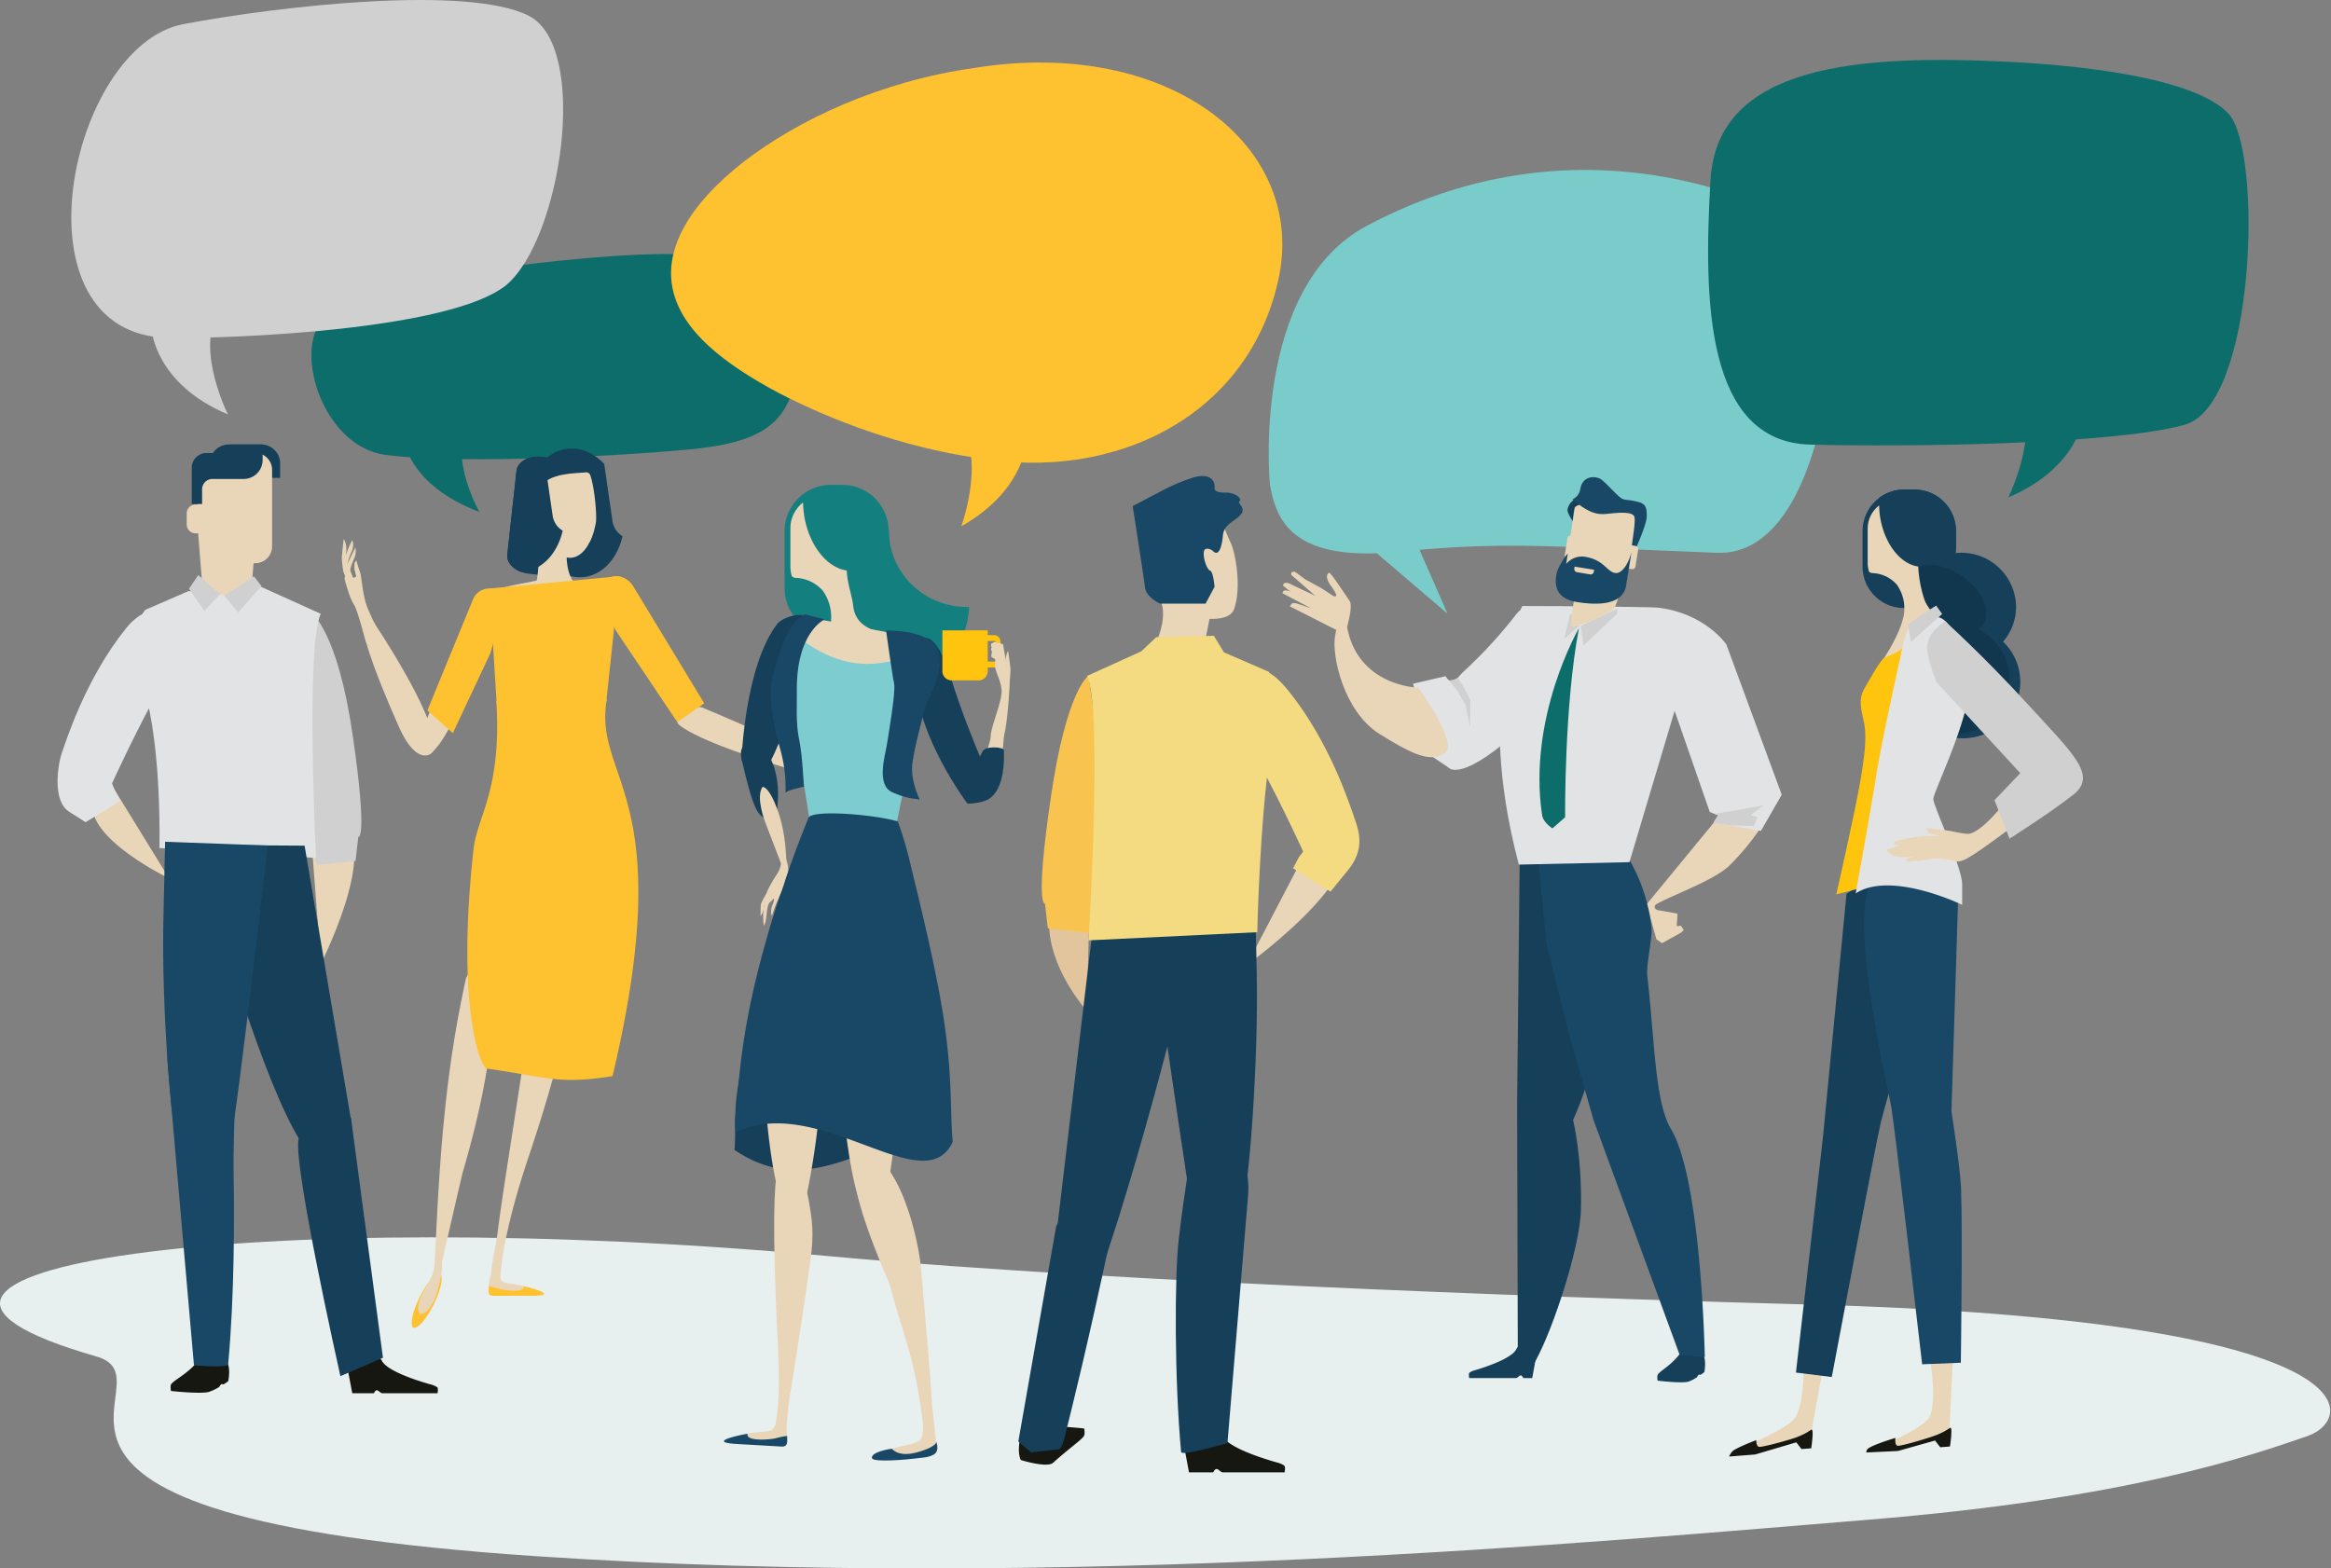 <svg width="1000" height="673" fill="none" xmlns="http://www.w3.org/2000/svg"><rect width="100%" height="100%" fill="#808080" stroke="none"/><path d="M774.373 559.699c-70.136-1.864-287.464-8.647-419.234-20.743-244.335-22.502-444.58 5.563-313.866 43.052 36.51 10.482-70.136 68.359 188.61 85.72 227.118 15.238 459.193-6.495 571.498-15.632 112.305-9.137 164.292-27.583 188.484-35.894 21.245-7.311 29.675-49.999-215.492-56.503z" fill="#E8EFEF"/><path d="M405.839 486.441a8.225 8.225 0 00.144-3.382c-1.624-6.841-.125-6.793-4.602-19.754-4.391-12.586-12.75-31.186-27.748-52.602a27.003 27.003 0 00-4.947-5.592c-10.569-.509-20.657 2.959-31.274 4.554a32.103 32.103 0 00-7.84 12.644c-8.166 22.549-11.971 35.549-13.335 46.463-1.461 10.569-.471 19.004-1.172 24.634 33.646 22.665 57.589-6.725 90.774-6.965z" fill="#163F59"/><path d="M242.107 419.115c-1.749-1.076-7.734 5.592-10.28 11.529-4.987 11.53-6.265 17.967-8.205 30.745-3.065 20.234-8.254 52.372-9.964 66.054-1.547 12.326-6.514 26.901.904 24.845-.116-16.919 7.686-42.437 12.182-55.84 15.411-45.819 20.763-74.037 15.363-77.333zm-44.176 10.166a407.34 407.34 0 012.008-9.607c2.296-4.583 4.294-6.995 5.822-6.64 5.765 1.365 11.02 27.517-7.148 89.631-.913 3.123-13.105 57.272-13.019 55.946 2.104-34.79 2.604-81.195 12.337-129.33z" fill="#E9D6B8"/><path d="M186.08 559.664c-3.141 6.351-7.042 10.818-8.723 9.992-1.682-.826-.49-6.649 2.651-12.99 3.142-6.341 7.033-10.818 8.715-9.992 1.681.827.49 6.649-2.643 12.99z" fill="#FEC12F"/><path d="M187.033 555.897c-1.604 4.977-5.015 8.561-6.725 7.735-1.71-.827-1.057-5.083 1.46-9.656 3.19-5.765 4.401-7.446 4.679-11.587.279-3.891 6.639-5.198.586 13.508zm40.254-3.214a34.833 34.833 0 00-6.322-1.595c-2.709-.519-4.803-.499-5.764-1.518-1.614-1.681-.721-5.765-1.508-5.563-3.844.875-5.169 9.848-2.931 10.972 2.239 1.125 14.892-.374 15.94-.451 1.047-.077.864-2.085.585-1.845z" fill="#E9D6B8"/><path d="M224.684 551.867c.72 3.026-8.551 1.806-10.953 1.018a27.926 27.926 0 00-3.757-.961h-.288a1.63 1.63 0 000 .221c0 1.653-.73 3.844 1.921 3.844h16.622c13.528-.029-3.603-4.189-3.545-4.122z" fill="#FEC12F"/><path d="M317.678 615.953a40.433 40.433 0 017.263-1.403c3.113-.404 5.439-.26 6.611-1.345 1.921-1.807 1.825-8.532 2.238-8.426 4.324 1.124 4.525 14.882 2.431 14.843-2.882 0-16.852-1.392-18.024-1.546-1.172-.154-.865-2.412-.519-2.123z" fill="#E9D6B8"/><path d="M338.498 500.66c1.441 1.768 6.908 6.658 8.013 12.259 2.171 10.992 2.69 16.66 1.172 27.863-2.402 17.793-6.812 46.165-8.83 58.107-1.825 10.761-.538 24.279-8.089 20.676 4.948-14.21 3.141-37.595 2.565-50.046-3.911-84.952 2.623-72.02 5.169-68.859z" fill="#E9D6B8"/><path d="M320.723 615.194c-1.009 3.391 9.607 2.603 12.346 1.863a31.17 31.17 0 014.323-.874h.317c.005.083.005.167 0 .25-.105 1.874.577 4.429-2.431 4.256l-18.84-1.076c-15.373-.865 4.304-4.496 4.285-4.419z" fill="#194866"/><path d="M340.708 385.829c3.612-.961 3.689 2.21 6.293 10.078 5.101 15.45 7.993 38.306 6.225 62.672-2.084 28.544-6.456 57.166-12.326 72.826-4.804-11.298-8.743-21.502-11.443-46.463-5.986-55.283.144-96.183 11.251-99.113z" fill="#E9D6B8"/><path d="M339.517 389.845c3.296-.702 3.286 1.921 5.438 8.598 4.228 13.048 6.265 32.254 4.045 52.584-2.603 23.827-7.772 50.21-14.133 50.45-2.44.096-3.459-17.726-4.4-32.666-2.95-46.454-1.067-76.805 9.05-78.966zm43.032 231.786s2.094-.586 6.821-1.671c3.315-.759 4.968-1.259 5.765-2.594 1.278-2.201.692-8.542 1.585-8.551 4.305-.048 5.563 11.347 4.525 13.153-1.354 2.383-15.372 3.43-17.514 2.306-1.048-.519-1.576-2.806-1.182-2.643z" fill="#E9D6B8"/><path d="M379.024 508.259c2.008-.894 0-9.147 3.843-3.709 6.178 8.858 11.386 28.977 12.269 39.853 1.413 17.294 3.997 44.667 4.564 56.33.509 10.569 4.506 22.972-3.343 21.137.384-14.796-4.305-36.211-7.927-47.673-12.451-39.114-15.584-63.2-9.406-65.938z" fill="#E9D6B8"/><path d="M382.569 621.631c4.189 4.381 12.298 1.21 14.921.173 4.496-1.797 4.218-3.238 4.237-3.161.432 1.767 1.114 4.342-1.47 5.659-2.344 1.201-4.958 1.124-7.859 1.537-2.604.365-17.813 1.768-18.303-.154-.701-2.728 8.416-4.141 8.474-4.054z" fill="#194866"/><path d="M371.337 394.514c3.459-1.028 3.623 2.018 6.361 9.521 5.399 14.729 8.868 36.683 7.897 60.212-1.153 27.574-5.073 51.718-10.261 66.995-5.015-10.751-8.493-16.891-11.856-40.862-7.513-53.102-2.805-92.715 7.859-95.866z" fill="#E9D6B8"/><path d="M375.047 496.298c1.835-1.067 5.303 3.584 7.888 8.147 5.054 8.935 7.023 20.071 9.608 35.462 3.055 18.015 4.054 34.127 3.151 44.647-3.968-7.83-7.254-17.956-11.837-28.419-27.708-63.248-14.44-56.58-8.81-59.837z" fill="#E9D6B8"/><path d="M370.453 391.16c3.439-.845 3.506 1.922 5.995 8.859 4.871 13.575 7.686 33.684 5.976 55.129-1.557 20.061-4.804 38.075-8.878 51.555-1.028 3.401-4.804 3.507-5.495.413-2.095-9.752-3.392-20.762-4.526-32.666-4.63-48.731-3.651-80.696 6.928-83.29z" fill="#E9D6B8"/><path d="M296.095 192.801c-38.92 3.71-103.664 6.121-130.904 2.355-27.516-3.878-40.392-47.373-25.015-59.878 15.634-12.365 64.965-19.486 89.639-22.296 61.507-7.008 117.67-8.25 114.663 26.118-3.127 35.688-6.208 49.689-48.383 53.701z" fill="#0C6D6A"/><path d="M172.985 187.674s1.643 20.346 32.666 31.967c0 0-16.083-28.267-1.633-42.135 8.685-8.323-31.033 10.168-31.033 10.168z" fill="#0C6D6A"/><path d="M78.736 10.329c42.31-7.939 121.743-16.732 148.017-3.614 26.502 13.381 13.922 96.217-9.681 115.686-23.8 19.195-117.132 22.995-144.67 22.568-68.564-1.128-42.922-125.41 6.334-134.64z" fill="#D0D0D0"/><path d="M65.13 141.897s1.633 22.867 32.666 35.933c0 0-16.083-31.782-1.633-47.366 8.676-9.396-31.033 11.433-31.033 11.433z" fill="#D0D0D0"/><path d="M262.771 223.707l-3.564-24.644c-4.525-4.804-10.319-7.302-16.209-6.447-11.375 1.643-18.802 15.267-16.611 30.437 2.19 15.171 13.191 26.124 24.557 24.481 7.955-1.153 13.979-8.176 16.131-17.477a8.986 8.986 0 01-4.304-6.35z" fill="#163F59"/><path d="M217.613 237.936c-.433 3.939 3.718 7.629 9.271 8.234l12.663 1.403c5.554.605 10.415-2.085 10.838-6.024l3.958-35.933c.442-3.94-3.718-7.619-9.262-8.234l-12.673-1.393c-5.553-.615-10.404 2.085-10.837 6.024l-3.958 35.923z" fill="#163F59"/><path d="M250.654 253.356c7.513 3.257 11.27 2.239 5.534 4.66-2.757 3.382-38.017-1.326-39.939-5.697-.317-.74 13.998-2.883 14.075-3.382.884-6.351 1.22-11.712-.547-18.812a1.048 1.048 0 01.96-.961c2.671.077 5.362.096 8.052.173.442 0 5.687 1.182 4.525 3.699-.596 6.889-.605 16.881 7.34 20.32z" fill="#E9D6B8"/><path d="M253.047 232.518c.124-.25.24-.509.355-.759 0-.077.067-.154.106-.24.144-.317.278-.634.413-.961.026-.092.058-.181.096-.269.086-.25.182-.509.269-.769.086-.259.106-.278.144-.422.039-.144.144-.442.212-.673.067-.23.096-.307.134-.451a32.86 32.86 0 00.404-1.576c.048-.231.105-.413.144-.615.038-.202.086-.423.134-.634.048-.211.067-.365.106-.557l.086-.442c.433-2.556-.432-14.594-2.459-20.34a1.839 1.839 0 00-2.028-1.124c-6.197.682-25.076-.192-20.176 17.015 0 0 .279 1.518.433 2.2a1 1 0 000 .173c.153.683.317 1.355.499 2.008v.135c.192.663.385 1.316.596 1.922v.067c2.709 8.109 7.436 13.451 12.49 13.114 2.882-.201 5.486-2.315 7.417-5.707a.31.31 0 000-.086c.144-.25.288-.519.432-.788l.193-.221zM149.801 246.93s-1.307.624-1.864-.365c-.903-1.653-1.23-5.41-1.288-6.726-.067-1.499.808-8.599.808-8.599a8.346 8.346 0 011.104 5.083c-.49 4.179 1.24 10.607 1.24 10.607z" fill="#E9D6B8"/><path d="M149.678 245.968c-1.201-2.421-.576-5.486 1.019-8.916 1.518-3.257.413-5.294.413-5.294a43.124 43.124 0 00-3.027 7.292 13.26 13.26 0 00-.961 4.689c.231 4.717 5.631 8.474 2.556 2.229zm141.618 65.007c12.749 10.405 67.802 24.73 67.802 24.73s11.865-2.988-57.868-32.128c-3.487-1.46-13.086 4.842-9.934 7.398zm71.126 27.468s4.401 1.643 5.765 3.584c.961 1.355 4.208 8.445 4.208 8.445a9.202 9.202 0 01-3.949-4.083 31.112 31.112 0 00-6.024-7.946z" fill="#E9D6B8"/><path d="M366.129 342.287c2.882.749 4.938 3.458 6.62 7.225 1.604 3.574 4.073 4.141 4.073 4.141a47.27 47.27 0 00-3.843-7.687 69.524 69.524 0 00-2.767-4.362c-3.17-4.669-11.423-1.229-4.083.683z" fill="#E9D6B8"/><path d="M358.06 336.617c.48 2.008 3.66 4.304 3.564 5.591a13.99 13.99 0 01-1.499 5.659c4.314-.509 4.228-6.725 5.871-8.781 1.642-2.056-9.166-7.677-7.936-2.469z" fill="#E9D6B8"/><path d="M336.001 326.375c7.504 1.921 16.16 3.977 19.754 6.725 5.121 3.843 6.072 8.109 10.376 9.224.465.149.92.325 1.364.528 1.201.49 2.652.817 3.132 1.086.481.269 1.922 1.325 1.547.691-3.545-5.668-8.08-11.654-9.502-12.422-2.882-1.576-19.456-9.608-26.21-11.347-7.619-1.97-10.597 2.93-.461 5.515z" fill="#E9D6B8"/><path d="M366.254 341.652s.413-1.547 1.633-1.288c1.999.442 5.333 2.883 6.486 3.776 1.153.894 6.523 6.822 6.523 6.822a9.196 9.196 0 01-4.996-2.729c-3.084-3.401-9.646-6.581-9.646-6.581zm-40.237-26.181c-4.938 1.998-19.311-1.922-19.35.912 13.201 7.898 53.256 14.412 53.256 14.412l-33.906-15.324zm-125.831-39.719c-6.86 5.063-12.923 22.876-17.64 34.165-2.652 6.361-1.672 11.155-1.672 11.155s2.325 14.911 20.09-25.73c4.448-10.184 1.797-21.512-.778-19.59z" fill="#E9D6B8"/><path d="M186.505 320.39c-.087-15.017-26.96-54.572-26.96-54.572s-14.123-11.924 11.645 46.203c7.744 17.458 15.344 12.068 15.315 8.369z" fill="#E9D6B8"/><path d="M149.716 243.028l-1.144.73-.768 4.592s2.075 8.138 3.958 10.934c1.883 2.796 4.736 15.373 5.495 16.746.759 1.374 8.186 1.326 8.186 1.326s-5.957-11.933-7.916-16.861c-1.96-4.929-2.345-12.923-3.036-14.883-1.192-3.353-1.605-5.111-1.605-5.111s-1.701.884-.144 6.245c.413 1.412-1.384 1.114-1.384 1.114l-1.642-4.832z" fill="#E9D6B8"/><path d="M213.04 301.424l47.059-.394 5.755-53.823-55.84 5.304 3.026 48.913z" fill="#FEC12F"/><path d="M262.77 461.758c-23.145 3.622-27.325.548-53.919-3.247-2.508 0-13.287-25.845-5.707-94.156 1.566-14.066 12.202-25.365 9.771-63.555l47.443-.961c-6.235 34.799 31.331 40.189 2.412 161.919zm27.804-151.899l-26.556-39.574-6.812-17.832a6.927 6.927 0 012.777-3.612l.903-.586c3.488-2.239 8.33-.731 10.818 3.382l30.418 50.152-11.548 8.07zm-96.307 4.708l16.189-34.453 6.514-24.02a7.446 7.446 0 00-3.517-2.719l-.961-.384a7.5 7.5 0 00-9.655 4.391l-19.485 47.462 10.915 9.723z" fill="#FEC12F"/><path d="M149.399 248.851s-1.297-4.093-.644-6.149c.461-1.432 3.728-7.802 3.728-7.802a8.426 8.426 0 01-.711 5.16 28.33 28.33 0 00-2.373 8.791zm1.922-.961s1.191.278 1.585-.096a6.339 6.339 0 01-.115 1.124c-.077.711.317 5.524.317 5.524-.4-1.477-.885-2.93-1.451-4.352a19.953 19.953 0 01-.961-3.228 5.872 5.872 0 010-.702l.625 1.73z" fill="#E9D6B8"/><path d="M152.743 246.747c-1.047-3.603-.624-5.179-.231-5.842.241.855.664 2.22 1.326 4.112.334 1.261.565 2.546.692 3.844.058.336-1.22.653-1.71 3.554-.096.519-1.057-2.623-1.22-4.534.48.009 1.46-.048 1.143-1.134z" fill="#E9D6B8"/><path d="M241.401 227.713a8.997 8.997 0 01-4.304-6.36l-3.564-24.644c-.221-.221-.452-.423-.673-.634h-.432c-5.554-.615-10.406 2.084-10.838 6.024l-3.958 35.923c-.337 3.046 2.075 5.909 5.764 7.35a14.056 14.056 0 001.922-.144c7.907-1.24 13.931-8.263 16.083-17.515z" fill="#163F59"/><path d="M586.455 96.837c49.826-26.422 99.671-28.939 144.059-17.294 44.388 11.644 61.374 22.559 55.081 75.526-6.293 52.968-23.875 83.126-48.999 82.137-71.761-2.882-89.948-4.477-127.639-1.316l12.038 27.439-30.36-25.941c-37.739 1.413-43.466-15.881-45.848-29.515-.019-.009-8.196-84.605 41.668-111.036z" fill="#79CCCA"/><path d="M418.225 29.12c-40.757 5.708-76.18 22.473-99.258 40.353-23.261 18.15-34.194 37.375-30.322 54.832 3.91 17.63 21.627 31.609 45.204 44.195 23.741 12.298 53.343 23.232 84.683 27.911 61.115 10.655 117.368-18.918 129.887-76.41 12.654-57.205-46.934-104.245-130.194-90.88z" fill="#FEC12F"/><path d="M440.677 186.343s1.028 22.905-28.285 39.488c0 0 12.297-33.435-3.844-47.251-9.723-8.291 32.129 7.763 32.129 7.763z" fill="#FEC12F"/><path d="M336.586 252.394a19.84 19.84 0 005.812 14.026 19.82 19.82 0 0014.028 5.805l4.958-9.416c10.953 0 19.84-16.515 19.84-27.468v-7.437a19.852 19.852 0 00-19.84-19.84h-4.958a19.843 19.843 0 00-19.84 19.84v24.49z" fill="#137F7F"/><path d="M333.579 267.527c-14.104 18.092-15.478 58.608-15.478 58.608s6.61 7.628 9.608 4.803c3.843-3.564 12.105-24.787 20.176-54.61 4.986-18.437-11.952-11.827-14.306-8.801z" fill="#163F59"/><path d="M327.142 320.515c10.299 11.279 5.553 30.745 5.553 30.745s-3.843.739-6.13-1.192c-2.882-2.45-4.804-8.983-8.388-24.115-2.238-9.329 7.206-7.331 8.965-5.438z" fill="#163F59"/><path d="M327.143 337.626s2.959-.538 7.014 11.664c4.054 12.201 3.151 27.016 3.151 27.016l-9.099-23.673s-4.15-10.694-1.066-15.007z" fill="#E9D6B8"/><path d="M377.265 227.31c1.36-.19 2.73-.299 4.103-.327-.046 1.725.047 3.45.278 5.16 2.402 16.756 17.227 28.708 34.079 28.295a33.625 33.625 0 01-29.016 32.416c-18.485 2.652-35.548-9.877-38.171-27.968-2.623-18.091 10.232-34.924 28.727-37.576z" fill="#137F7F"/><path d="M344.513 215.599c.029 1.872.19 3.741.48 5.591 1.999 12.731 9.742 22.406 18.255 23.597.259 5.765 2.306 10.77 2.805 15.372 1.105 9.992 12.183 11.059 12.183 11.059 1.431 8.897-33.55 21.223-32.839 19.792.711-1.432 8.176-11.914 10.616-21.531a19.557 19.557 0 00-3.046-16.035 16.24 16.24 0 00-11.586-5.487 2.259 2.259 0 01-1.672-.73 14.039 14.039 0 01-.625-4.141v-16.333a14.041 14.041 0 015.429-11.154z" fill="#E9D6B8"/><path d="M387.41 321.389l14.834-28.871c4.42-8.58 1.221-16.891-7.09-18.476l-47.03-8.916c-5.198-.49-13.105 8.263-10.828 18.111l11.289 32.022 38.825 6.13z" fill="#E9D6B8"/><path d="M394.185 276.358c-9.262 28.823 20.868 68.474 20.868 68.474s9.435.135 10.338-4.198c1.143-5.496-7.071-16.958-17.534-49.96-6.476-20.484-12.394-18.322-13.672-14.316z" fill="#163F59"/><path d="M347.877 355.621c0 6.524.355 14.412 3.218 14.268l19.657-2.834c2.883-.135 12.279.816 12.26-5.765l5.524-27.046c0-6.533-2.344-11.712-5.207-11.529l-35.77-14.316c-2.882.135-5.178 5.544-5.159 12.068l5.477 35.154z" fill="#7DCCD0"/><path d="M340.247 278.029c.387-1.715.974-3.38 1.749-4.958 23.385 18.255 39.824 10.646 51.69 7.638.115.769.202 1.566.25 2.393.48 9.012-.048 18.024.336 27.036.355 7.167-8.81 13.384-13.22 13.556-16.449.692-20.177-.403-36.049-5.178-4.246-1.287-12.163-8.916-10.568-15.488 1.979-8.307 3.916-16.64 5.812-24.999z" fill="#7DCCD0"/><path d="M380.119 270.526s18.889-.577 22.194 8.474c3.305 9.05-4.727 22.223-4.727 22.223s-4.804 16.775-6.12 25.873c-1.316 9.099 4.468 17.736 2.68 15.959-.355-.365-4.63 0-11.442-3.142s-3.036-15.593-2.364-19.6c.673-4.006 3.997-23.664 3.257-26.902-.74-3.237-3.478-22.885-3.478-22.885zm-45.088 7.801c1.921-6.072 7.551-15.631 11.126-14.574 3.574 1.056 7.686 1.979 7.686 1.979s-12.49 5.438-11.991 31.321c.087 4.429-.528 13.268.961 20.176 1.489 6.908 2.018 20.33 2.018 20.33s-7.475 1.538-7.811 2.633c-.337 1.095.96-7.158-2.268-18.601-7.215-25.431-3.219-32.167.279-43.264z" fill="#194866"/><path d="M426.62 272.534h-2.882v-2.047h-19.447v17.208a4.016 4.016 0 003.699 4.256h12.048a4.015 4.015 0 003.7-4.256v-1.307h2.882a2.823 2.823 0 002.594-2.998v-7.868a2.813 2.813 0 00-2.594-2.988zm.403 10.856a.43.43 0 01-.403.471h-2.882v-8.81h2.882a.445.445 0 01.403.471v7.868z" fill="#FFC40E"/><path d="M425.506 312.829c1.739-6.581 4.679-13.374 4.132-17.294-.769-5.582-3.613-8.119-2.642-11.904.089-.418.15-.842.182-1.269.144-1.133.509-2.382.509-2.882 0-.499-.182-2.075.135-1.499 2.825 5.15 5.476 11.174 5.457 12.596 0 2.882-.961 19.033-2.517 24.98-1.777 6.678-7.542 6.159-5.256-2.728z" fill="#E9D6B8"/><path d="M430.712 294.391s1.278.567 1.768-.413c.817-1.605 1.009-5.217 1.018-6.505 0-1.441-1.047-8.214-1.047-8.214a8.045 8.045 0 00-.903 4.909c.615 3.988-.836 10.223-.836 10.223z" fill="#E9D6B8"/><path d="M429.829 326.183a61.481 61.481 0 01-6.581-3.074c4.688-17.217 9.434-31.6 9.434-31.6l-2.853 34.674zm2.142-40.19l-1.681-9.608-3.738-.903-1.297.644-.153 1.028s.48.634.384.634c-.528 0-.365 1.643.096 1.643a15.673 15.673 0 00-.327 2.239c.327.788 1.807.644 2.46 2.325s-.259 3.612.644 3.737 3.612-1.739 3.612-1.739z" fill="#E9D6B8"/><path d="M430.675 321.87c-.221-1.422-8.263-1.922-9.195.624l-.96 1.864s-7.369 16.333 1.402 19.34c.029-.038 9.503-.691 8.753-21.828z" fill="#163F59"/><path d="M464.87 616.385c.788-.96.221-3.449.221-3.449s-13.691-1.527-18.091-.49a23.328 23.328 0 00-4.9 2.306c-.298.173-.846 1.22-1.144 1.403-.547.327-.845-.231-1.306.067-.732.429-1.433.911-2.095 1.441-1.201 6.284.394 8.811.394 8.811s11.27 3.506 13.835 1.172c6.534-5.899 11.376-9.185 13.086-11.261zm43.292 5.179l1.921 10.193h10.396s.576-1.441 1.451-1.441c.874 0 1.7 1.441 2.709 1.441h26.45s.471-2.142-.106-2.882a9.988 9.988 0 00-3.189-1.364c-5.381-1.508-20.743-6.226-23.414-11.356-3.219-6.246-16.218 5.409-16.218 5.409z" fill="#161711"/><path d="M516.414 277.885l2.489-12.355s8.781.682 10.482-4.055c3.439-9.473.566-24.615-1.518-28.823-5.919-12.077-8.417-33.233-36.097-16.41-10.52 6.399 5.765 37.47 6.947 44.196 1.182 6.725-2.393 14.411-2.393 14.411l6.476 4.862 13.614-1.826z" fill="#E9D6B8"/><path d="M467.232 394.82l-.96 38.96s-14.671-16.199-16.093-34.588c-1.422-18.389 16.121-5.813 17.053-4.372z" fill="#E2C59C"/><path d="M483.749 475.094s4.055 1.768-7.878 58.405c-8.647 40.785-15.958 70.617-19.388 84.126-1.336 5.246-2.825 4.294-2.825 4.294l-11.376 1.269-5.418-4.689 16.256-92.417 30.629-50.988z" fill="#163F59"/><path d="M558.142 369.437l-23.279 44.667s44.426-32.129 41.63-49.816c-2.796-17.688-18.351 5.149-18.351 5.149z" fill="#E9D6B8"/><path d="M466.973 289.934s-9.435 5.764-16.237 52.64c-6.803 46.877-2.46 45.09-2.46 45.09l1.24 10.674 17.639 1.921 9.531-40.468-9.713-69.857z" fill="#F8C44F"/><path d="M510.324 411.664s-26.037 107.847-46.482 156.183c-11.981 28.314-12.086-26.037-12.086-26.037l18.61-156.606 54.36-2.633s-6.168 1.912-14.402 29.093z" fill="#163F59"/><path d="M491.367 382.888s19.677 139.61 21.742 145.913c7.004 21.319 17.784-6.63 20.253-13.73 2.47-7.1 6.591-59.702 5.765-98.076l-.826-38.373-46.934 4.266z" fill="#163F59"/><path d="M511.13 493.848s-2.969 16.65-5.448 37.921c-1.816 15.622-1.864 60.241 1.018 91.274.173 1.921 19.879-3.843 19.879-3.843s7.187-86.739 8.839-106.166c1.653-19.427-11.933-33.031-24.288-19.186z" fill="#163F59"/><path d="M466.396 290.02l23.241-10.569 6.409-6.062 24.701-.596 4.333 7.119 19.197 8.33s4.717 7.427.614 35.011c-4.554 30.553-5.514 76.737-5.514 76.737l-72.414 3.497s6.216-98.633-.567-113.467z" fill="#F4DA80"/><path d="M538.062 288.3s4.313-4.804 14.805 8.253c17.909 22.242 26.566 49.835 28.42 55.177 1.854 5.342 4.237 12.894-3.094 21.771-5.592 6.793-7.407 9.08-7.407 9.08l-16.064-10.012 2.526-4.804 1.806-2.382s-8.646-18.985-17.918-36.202c-9.271-17.217-3.074-40.881-3.074-40.881z" fill="#F4DA80"/><path d="M520.085 236.168s-3.133-1.921-3.613.481c-.48 2.401 1.211 7.686 2.642 8.176 1.432.49 1.922 6.975 1.922 6.975l-3.843 7.215h-19.485s-6.014-2.642-6.504-6.975c-.49-4.333-5.285-34.876-5.285-34.876l13.711-7.225a90.65 90.65 0 0112.269-5.054c7.753-2.21 9.377 1.922 9.137 4.093-.24 2.172 2.171 2.402 5.294 2.402 3.122 0 6.984 2.412 5.293 3.843-.701.596 2.412 2.498 1.182 4.804-1.768 3.286-7.686 4.352-8.157 9.608-.211 2.431-1.201 10.376-4.563 6.533z" fill="#194866"/><path d="M711.28 589.655c-.567.759-.144 2.758-.144 2.758s9.973 1.249 13.172.432a15.878 15.878 0 003.555-1.816c.231-.144.615-.96.836-1.124.404-.259.615.183.961-.057a11.424 11.424 0 001.518-1.144c.855-5.005-.308-7.033-.308-7.033s-8.493-3.122-10.078-.96c-3.738 5.053-8.263 7.292-9.512 8.944zm-52.478-6.455l-1.48 8.099h-3.843s-.442-1.143-1.105-1.143-1.287 1.143-2.056 1.143h-20.032s-.365-1.7.077-2.287a7.32 7.32 0 012.421-1.085c4.064-1.201 15.709-4.948 17.736-9.032 2.431-5.005 8.282 4.305 8.282 4.305z" fill="#163F59"/><path d="M713.027 404.698l8.302-4.612.98-1.037-1.153-1.845-1.816.221.317-5.4-8.705-1.556-4.458-2.075 4.122 14.661 2.411 1.643z" fill="#E9D6B8"/><path d="M674.53 272.794s9.309 10.251-19.351 37.316c-28.659 27.065-33.876 19.139-33.876 19.139l-8.647-5.765-6.418-30.12 13.825-3.209 1.509 1.777s2.969.289 4.467-1.825c1.499-2.114 10.982-9.243 24.663-26.825 6.303-8.099 22.05 7.523 23.828 9.512z" fill="#E2E3E4"/><path d="M608.516 295.093s-28.901-.529-31.207-30.61c-.682-8.945-2.968-.289-4.544 8.243-1.576 8.532 3.699 32.666 19.148 42.274 15.45 9.608 22.031 12.039 27.997 8.1 5.967-3.94-11.394-28.007-11.394-28.007z" fill="#E9D6B8"/><path d="M651.144 583.2s4.487 6.504 7.782.413c7.61-14.018 18.918-48.654 19.293-64.42.547-22.607-3.286-38.325-3.286-38.325l-24.087-7.859.298 110.191z" fill="#163F59"/><path d="M651.942 369.408l-1.096 103.591 21.896 12.086a149.16 149.16 0 0014.787-56.262c.701-13.394 1.037-43.437-6.457-53.65-10.146-13.845-29.13-5.765-29.13-5.765z" fill="#163F59"/><path d="M659.925 369.409l3.583 35.856 9.733 38.892 10.357 36.356 36.99 100.881 10.77.874s-1.364-75.747-14.498-97.826c-6.956-11.692-6.946-37.633-10.155-65.563-.586-5.034 2.267-16.4 1.806-20.993a74.794 74.794 0 00-11.126-31.657l-37.46 3.18z" fill="#194866"/><path d="M651.587 370.985l47.443-1.048 20.253-67.84s13.144-41.016-12.038-41.544c-25.182-.528-54.207-.519-54.207-.519s-20.801 38.258-1.451 110.951z" fill="#E2E3E4"/><path d="M736.711 351.163l-30.063 36.567s1.076 5.332 3.497 2.498c.288-.336-1.172-1.412.663-2.411 7.379-4.026 24.721-10.233 31.129-16.43a106.939 106.939 0 0014.412-17.745l-19.638-2.479z" fill="#E9D6B8"/><path d="M677.364 269.555s-22.098 38.066-15.805 80.186c.49 3.315 4.439 5.688 4.439 5.688l5.438-4.737s-.442-47.674 5.928-81.137z" fill="#0C6D6A"/><path d="M678.151 268.546l1.201 8.407 14.422-13.662v-2.095l-15.623 7.35zm-4.544-5.419l-2.526 10.934 6.398-5.515-3.872-5.419zm-42.784 37.115l-3.756-6.802-1.663-2.632a5.695 5.695 0 01-3.843 1.134l3.747 4.534 3.43 6.159 1.922 9.396.163-11.789z" fill="#D0D0D0"/><path d="M716.996 300.896l16.497 47.52 3.574 1.422-1.989 3.161 20.349 3.535 8.945-15.526-23.77-64.497s-9.185-13.556-29.649-15.804c-14.873-1.634 4.852 36.24 6.043 40.189z" fill="#E2E3E4"/><path d="M756.667 345.514s-13.873 2.603-21.137 3.699l1.556.624-1.988 3.161 7.052 1.163 10.261.23 1.595-3.795-2.998-.749 5.659-4.333z" fill="#D0D0D0"/><path d="M695.56 251.031a54.513 54.513 0 01-2.555 9.003c-1.643 3.679-15.882 8.406-18.073 8.935-2.19.528.548-11.039.548-13.672 0-2.008 1.297-1.383-.259-4.266h20.339z" fill="#E9D6B8"/><path d="M671.233 245.17a4.131 4.131 0 003.42 4.737l18.361 2.94a4.11 4.11 0 003.079-.726 4.11 4.11 0 001.657-2.694l4.362-27.2a4.129 4.129 0 00-3.43-4.727l-18.35-2.949a4.113 4.113 0 00-3.08.732 4.13 4.13 0 00-1.657 2.698l-4.362 27.189z" fill="#E9D6B8"/><path d="M674.663 223.581s-2.037-3.036-2.229-4.717a6.123 6.123 0 013.42-4.679c2.229-.865 3.574 1.614 3.574 1.614s-3.545 1.288-3.843 1.922c-.298.634-.922 5.86-.922 5.86z" fill="#163F59"/><path d="M702.016 234.766s4.458-10.002 4.439-13.144c-.019-3.141 0-5.322-3.699-6.264-5.525-1.412-5.765-.231-8.224-2.363-2.46-2.133-6.678-7.014-8.301-7.687-2.7-1.133-7.235-.903-8.254 4.343a5.869 5.869 0 01-1.071 2.715 5.88 5.88 0 01-2.243 1.868c.144.509 1.095 1.124 2.738 2.296 4.689 3.372 7.686 4.372 11.741 3.978 4.054-.394 11.712-1.432 12.096 1.585.384 3.017-1.374 11.818-1.143 12.548.23.73 1.162.528 1.921.125z" fill="#194866"/><path d="M694.926 242a1.387 1.387 0 001.144 1.576l3.968.634a1.363 1.363 0 001.575-1.134l1.173-7.254a1.398 1.398 0 00-1.144-1.585l-3.968-.634a1.387 1.387 0 00-1.575 1.143L694.926 242zm-23.644-3.796a1.362 1.362 0 001.134 1.576l3.968.634a1.374 1.374 0 001.027-.241 1.353 1.353 0 00.548-.902l1.163-7.244a1.385 1.385 0 00-1.144-1.586l-3.958-.634a1.394 1.394 0 00-1.585 1.143l-1.153 7.254z" fill="#E9D6B8"/><path d="M699.922 236.869s-1.719 10.703-2.296 14.277c-.519 3.228-2.94 10.098-21.137 7.177-10.799-1.729-9.127-9.608-8.714-12.202.317-1.988 3.516-7.57 4.804-8.522l-.711 4.41a8.738 8.738 0 018.06-3.113c8.282 1.326 9.387 6.466 13.048 6.976 2.786.374 5.63-3.863 6.946-9.003z" fill="#194866"/><path d="M682.187 246.467l-5.669-.961a1.384 1.384 0 01-1.143-1.576l.125-.797 8.388 1.345-.125.797a1.38 1.38 0 01-.538.927 1.394 1.394 0 01-1.038.265zm-104.436 23.068s2.728-9.242 1.316-11.529c-1.412-2.286-7.1-10.376-7.1-10.376l-1.633-1.922s-2.959.769.961 6.149c3.919 5.381.653 3.843.653 3.843l-5.236-3.43-6.726-3.67-2.786-2.037s-1.509-1.287-2.104-1.268c-1.73.077-1.038 1.47-1.038 1.47l10.223 8.916-11.529-5.467s-1.586-.432-2.076.317c-.49.75 0 .961 0 .961l11.674 9.483-6.236-2.104s-1.556-.384-2.075.327c-.519.71-.74.96-.74.96l22.972 11.654 1.48-2.277z" fill="#E9D6B8"/><path d="M562.609 257.496l-8.301-3.343a6.916 6.916 0 00-2.883-.855 1.236 1.236 0 00-1.191 1.287l12.077 6.361.298-3.45zm219.854 327.5l-5.765 31.322-19.859 5.121-10.568.326s19.369-8.32 23.183-12.595c5.765-6.476 4.17-32.177 4.17-32.177l8.839 8.003z" fill="#E9D6B8"/><path d="M777.014 621.439l-4.17.327-2.238-2.883-17.621 5.208-11.222.884a9.67 9.67 0 011.518-2.335c2.056-1.662 10.175-4.718 10.175-4.718s-.154 2.566 1.124 2.883c1.278.317 13.451-3.046 16.333-4.17 4.967-1.921 6.111-3.478 6.408-3.199.808.72-.307 8.003-.307 8.003z" fill="#161711"/><path d="M792.157 383.541l-10.165 104.965-11.529 100.43 15.372 1.921s18.985-100.881 21.089-109.528c2.104-8.647 23.52-78.313 15.843-96.673-7.676-18.361-30.61-1.115-30.61-1.115z" fill="#163F59"/><path d="M837.813 582.24l-1.595 33.329-19.869 5.121-10.569.317s18.813-7.811 21.772-12.711c3.929-6.514 0-28.478 0-28.478l10.261 2.422z" fill="#E9D6B8"/><path d="M836.535 620.67l-4.17.317-2.238-2.882-15.949 4.487-13.537.634a2.425 2.425 0 01.566-1.518c1.999-1.768 11.933-4.727 11.933-4.727s-.394 3.036.884 3.362c1.278.327 13.538-3.362 16.42-4.486 4.967-1.922 6.11-3.478 6.408-3.209.807.701-.317 8.022-.317 8.022z" fill="#161711"/><path d="M840.06 384.972l-2.882 91.802s3.843 24.894 4.121 33.186c.702 18.687-.096 74.767-.096 74.767l-16.602.663s-11.692-101.343-13.191-110.124c-1.499-8.782-18.485-79.389-8.647-96.961 9.838-17.573 37.297 6.667 37.297 6.667z" fill="#194866"/><path d="M817.214 292.575c0 13.374 11.068 24.221 24.74 24.221 13.672 0 24.74-10.847 24.74-24.221s-11.078-24.221-24.74-24.221c-13.662 0-24.74 10.837-24.74 24.221zm-18.178-49.489a17.81 17.81 0 0017.813 17.812l4.458-8.464c4.724 0 9.255-1.877 12.596-5.217a17.817 17.817 0 005.217-12.596v-6.725a17.815 17.815 0 00-17.813-17.813h-4.458a17.813 17.813 0 00-17.813 17.813v15.19z" fill="#163F59"/><path d="M839.12 234.592v-6.725a17.815 17.815 0 00-17.813-17.813h-4.458a17.703 17.703 0 00-10.808 3.679 39.75 39.75 0 00.96 12.154c2.979 12.98 11.683 22.636 21.349 25.038a17.82 17.82 0 0010.77-16.333z" fill="#163F59"/><path d="M817.503 260.379c0 12.807 10.569 23.193 23.693 23.193s23.693-10.386 23.693-23.193a23.45 23.45 0 00-14.703-21.505 23.453 23.453 0 00-8.99-1.688c-13.076-.019-23.693 10.357-23.693 23.193z" fill="#163F59"/><path d="M813.18 291.288c0 13.201 10.933 23.904 24.413 23.904s24.413-10.703 24.413-23.904-10.924-23.904-24.413-23.904-24.413 10.703-24.413 23.904z" fill="#11374F"/><path d="M841.599 247.102c-8.81-5.966-19.043-6.216-22.867-.576-3.823 5.639.212 15.055 9.022 21.021 8.811 5.967 19.043 6.226 22.867.587 3.824-5.64-.221-15.056-9.022-21.032z" fill="#11374F"/><path d="M806.157 216.866c.019 1.68.16 3.356.422 5.016 1.807 11.442 8.753 20.176 16.334 21.204.24 4.686 1.09 9.32 2.526 13.787 1.422 4.516 6.726 9.291 6.726 9.291 1.287 7.984-25.941 19.705-25.259 18.418.682-1.288 7.35-10.694 9.541-19.331a17.573 17.573 0 00-2.729-14.412 14.547 14.547 0 00-10.415-4.929 2.054 2.054 0 01-1.499-.653 12.731 12.731 0 01-.567-3.728v-14.69a12.595 12.595 0 014.92-9.973z" fill="#E9D6B8"/><path d="M800.525 380.477l-12.759 3.276s8.311-36.279 10.636-50.45c2.325-14.172 2.056-18.812 1.278-23.193-.779-4.381-2.825-9.541 0-14.412 2.824-4.871 7.263-13.018 9.021-13.652 2.883-1.028 5.928-2.316 8.253-4.641 1.269-1.316-16.429 103.072-16.429 103.072z" fill="#FFC40E"/><path d="M796.077 383.359s6.187-34.021 8.935-51.21c2.748-17.188 10.309-49.816 10.991-53.938a51.109 51.109 0 013.094-9.607s6.533-4.804 12.375-3.776c5.841 1.028 10.645 14.085 13.057 26.796 2.411 12.711-15.123 48.116-15.123 51.2 0 3.084 12.375 29.207 12.375 36.768v8.647s-30.591-14.824-45.704-4.88z" fill="#E2E3E4"/><path d="M830.607 259.842l-4.986 3.113-7.129 4.871 1.364 7.571 13.336-11.943-2.585-3.612z" fill="#D0D0D0"/><path d="M860.747 343.468s-11.174 14.892-17.035 14.306a47.3 47.3 0 01-5.717-.961c-3.996-.769-4.803-.721-7.945-1.153a29.624 29.624 0 00-3.565-.394s0 1.806 1.211 2.287c1.211.48 3.776.768 4.679 1.153.903.384-2.277-.26-7.042.125-3.843.317-7.652.96-11.386 1.921-1.249.346-1.422.423-1.422.49 0 .586.049 1.115.625 1.22.576.106 2.315 0 2.21.048a23.887 23.887 0 01-3.728 1.403c-.519.125-1.23.269-1.662.423-.875.307-.471 1.374 1.056 1.806 0 0 .356.75.817.903.231.077.404.144.644.212.24.067.586.076.855.144 1.005.226 2.027.371 3.055.432.404 0 3.968-.24 3.968 0 0 0-2.805.634-2.748.845.106.481.644 1.067 1.134 1.029.961-.087 2.277-.173 6.015-.644 4.121-.519 4.986-.961 10.27-.308 4.602.567 4.161 1.518 7.427.26 4.381-1.681 20.321-14.047 23.28-15.978 2.959-1.931-4.996-9.569-4.996-9.569z" fill="#E9D6B8"/><path d="M866.693 331.746l-35.828-38.921s-4.342-10.242-4.121-15.459c.259-6.178 7.686-10.828 7.686-10.828s16.333 14.7 35.654 35.827c19.321 21.128 29.89 30.409 19.321 38.662-10.568 8.253-27.314 18.812-27.314 18.812l-6.447-16.496 11.049-11.597z" fill="#D0D0D0"/><path d="M134.025 366.065l3.671 47.405s12.797-25.403 14.171-43.235c1.374-17.832-18.197-4.881-17.842-4.17zm-84.778-27.027l23.28 37.845s-34.588-16.631-32.83-32.109c1.758-15.478 9.55-5.736 9.55-5.736zm58.926-89.823c-.452 5.41-3.363 10.098-6.419 10.319H93.05c-3.055-.221-5.967-4.909-6.418-10.319-.711-8.916-1.425-17.835-2.143-26.757-.47-5.352 1.614-16.083 6.245-19.216a11.532 11.532 0 0113.326 0c4.631 3.171 6.726 13.903 6.255 19.216-.717 8.916-1.431 17.835-2.142 26.757z" fill="#E9D6B8"/><path d="M133.421 262.792s11.337 7.456 17.899 52.746c6.562 45.291 2.393 43.562 2.393 43.562l-1.192 10.328-16.717 1.72-9.55-38.988 7.167-69.368z" fill="#D0D0D0"/><path d="M137.591 263.358l-26.325-11.884-13.586 4.064-16.794-1.922-18.505 8.023s-8.358 8.032-.595 33.829c7.763 25.796 6.6 68.397 6.6 68.397l67.197 4.266s-4.554-90.457 2.008-104.773z" fill="#E2E3E4"/><path d="M74.314 262.791s-10.146-5.765-20.292 6.879c-17.294 21.492-25.662 48.154-27.46 53.323-1.796 5.169-4.169 20.637 2.989 25.22l7.158 4.583 14.93-9.166-2.392-4.592-1.191-2.882s8.358-18.351 17.293-34.973c8.936-16.621 8.965-38.392 8.965-38.392z" fill="#E2E3E4"/><path d="M94.355 254.951l-6.64 7.254-6.638-9.57 3.987-5.899 9.29 8.215zm14.585-7.648l-12.769 8.234 6.034 7.244 9.963-11.308-3.228-4.17z" fill="#D0D0D0"/><path d="M98.678 196.901v-6.187h13.365a8.137 8.137 0 018.138 8.138v6.187h-13.365a8.137 8.137 0 01-8.138-8.138z" fill="#163F59"/><path d="M85.872 234.439a7.242 7.242 0 007.244 7.235h16.42a7.239 7.239 0 007.196-7.235V201.6a7.242 7.242 0 00-2.115-5.122 7.227 7.227 0 00-5.12-2.123h-16.42a7.247 7.247 0 00-7.243 7.245l.038 32.839z" fill="#E9D6B8"/><path d="M98.16 190.714a8.153 8.153 0 00-6.803 3.68h-2.796a6.303 6.303 0 00-6.302 6.302v15.584h4.439v-6.331a4.438 4.438 0 014.438-4.439h13.394a8.138 8.138 0 008.137-8.138v-6.658H98.159z" fill="#163F59"/><path d="M88.093 220.326a3.844 3.844 0 00-3.843-3.844h-.317a3.843 3.843 0 00-3.843 3.844v4.688a3.845 3.845 0 003.843 3.843h.317a3.838 3.838 0 003.535-2.296l.308-6.235z" fill="#E9D6B8"/><path d="M92.51 392.41s20.244 71.702 36.462 97.365c16.218 25.662 21.877-7.686 21.877-7.686l-20.176-119.233-47.078-.297s1.191 2.411 8.916 29.851z" fill="#163F59"/><path d="M114.878 362.809S101.36 480.398 99.371 486.345c-6.562 19.994-21.57 7.081-23.885.413-2.315-6.668-6.178-55.975-5.4-91.956.779-35.981.76-33.627.76-33.627l44.032 1.634z" fill="#194866"/><path d="M73.555 593.768c-.702.846-.192 3.075-.192 3.075s12.201 1.354 16.121.432a20.56 20.56 0 004.372-2.037c.269-.163.759-1.095 1.018-1.258.49-.288.75.201 1.163-.068a13.01 13.01 0 001.873-1.287c1.067-5.601-.355-7.85-.355-7.85s-10.396-3.449-12.337-1.047c-4.583 5.65-10.136 8.176-11.663 10.04zm75.844-5.044l1.729 9.099h9.271s.51-1.288 1.307-1.288c.654 0 1.509 1.288 2.402 1.288h23.578s.422-1.922-.087-2.575a9.208 9.208 0 00-2.882-1.22c-4.804-1.336-18.486-5.544-20.868-10.107-2.854-5.525-14.45 4.803-14.45 4.803z" fill="#161711"/><path d="M102.811 436.201s-3.007 44.609-2.575 68.215c.317 17.784.355 51.882-2.354 80.946-.163 1.777-14.671.432-14.671.432s-9.742-111.2-11.29-129.416c-1.546-18.217 19.303-33.234 30.89-20.177z" fill="#194866"/><path d="M145.833 485.537s-4.093.893-16.996 2.017c-5.87.5 17.198 102.918 17.198 102.918l18.255-7.878-13.749-103.158-4.708 6.101z" fill="#163F59"/><path d="M315.67 485.769a21.778 21.778 0 01-.298-5.573c1.307-11.174 1.518-22.607 5.419-43.744 3.843-20.522 11.99-50.979 26.056-85.557 1.364-3.526 27.593-1.547 38.316 1.556a163.972 163.972 0 015.764 19.802c9.224 37.47 13.634 59.097 15.507 77.092 1.922 17.448 1.345 31.302 2.296 40.603-12.201 26.181-57.089-21.079-93.06-4.179z" fill="#194866"/><path d="M338.142 373.04c.048 1.172-.797 2.747-1.21 4.371a69.333 69.333 0 01-3.536 9.416 55.65 55.65 0 00-2.267 6.264c-.961-3.296.682-5.15.845-6.726.164-1.575.289-.96-1.748.856-1.153 1.047-1.249 4.746-1.614 7.119a6.49 6.49 0 01-.961 2.882 31.34 31.34 0 01-.154-6.408 39.04 39.04 0 011.874-8.916 65.92 65.92 0 014.362-7.446 12.733 12.733 0 00.96-9.867c-.826-2.604 3.257 3.141 3.449 8.455z" fill="#E9D6B8"/><path d="M329.736 381.716s-3.104 5.188-3.315 6.418c-.144.855-.144 5.005-.144 5.005a7.982 7.982 0 001.383-3.478c.096-1.662 2.076-7.945 2.076-7.945z" fill="#E9D6B8"/><path d="M776.612 190.772c41.582 1.076 130.348 0 160.593-8.503 30.572-8.647 33.474-116.811 19.052-133.25-14.728-16.237-66.995-21.08-93.262-22.434-65.487-3.363-126.227 1.038-129.176 50.565-3.056 51.402-2.191 112.45 42.793 113.622z" fill="#0C6D6A"/><path d="M894.2 177.475s-1.633 22.866-32.666 35.943c0 0 16.083-31.783 1.642-47.376-8.685-9.358 31.024 11.433 31.024 11.433z" fill="#0C6D6A"/></svg>